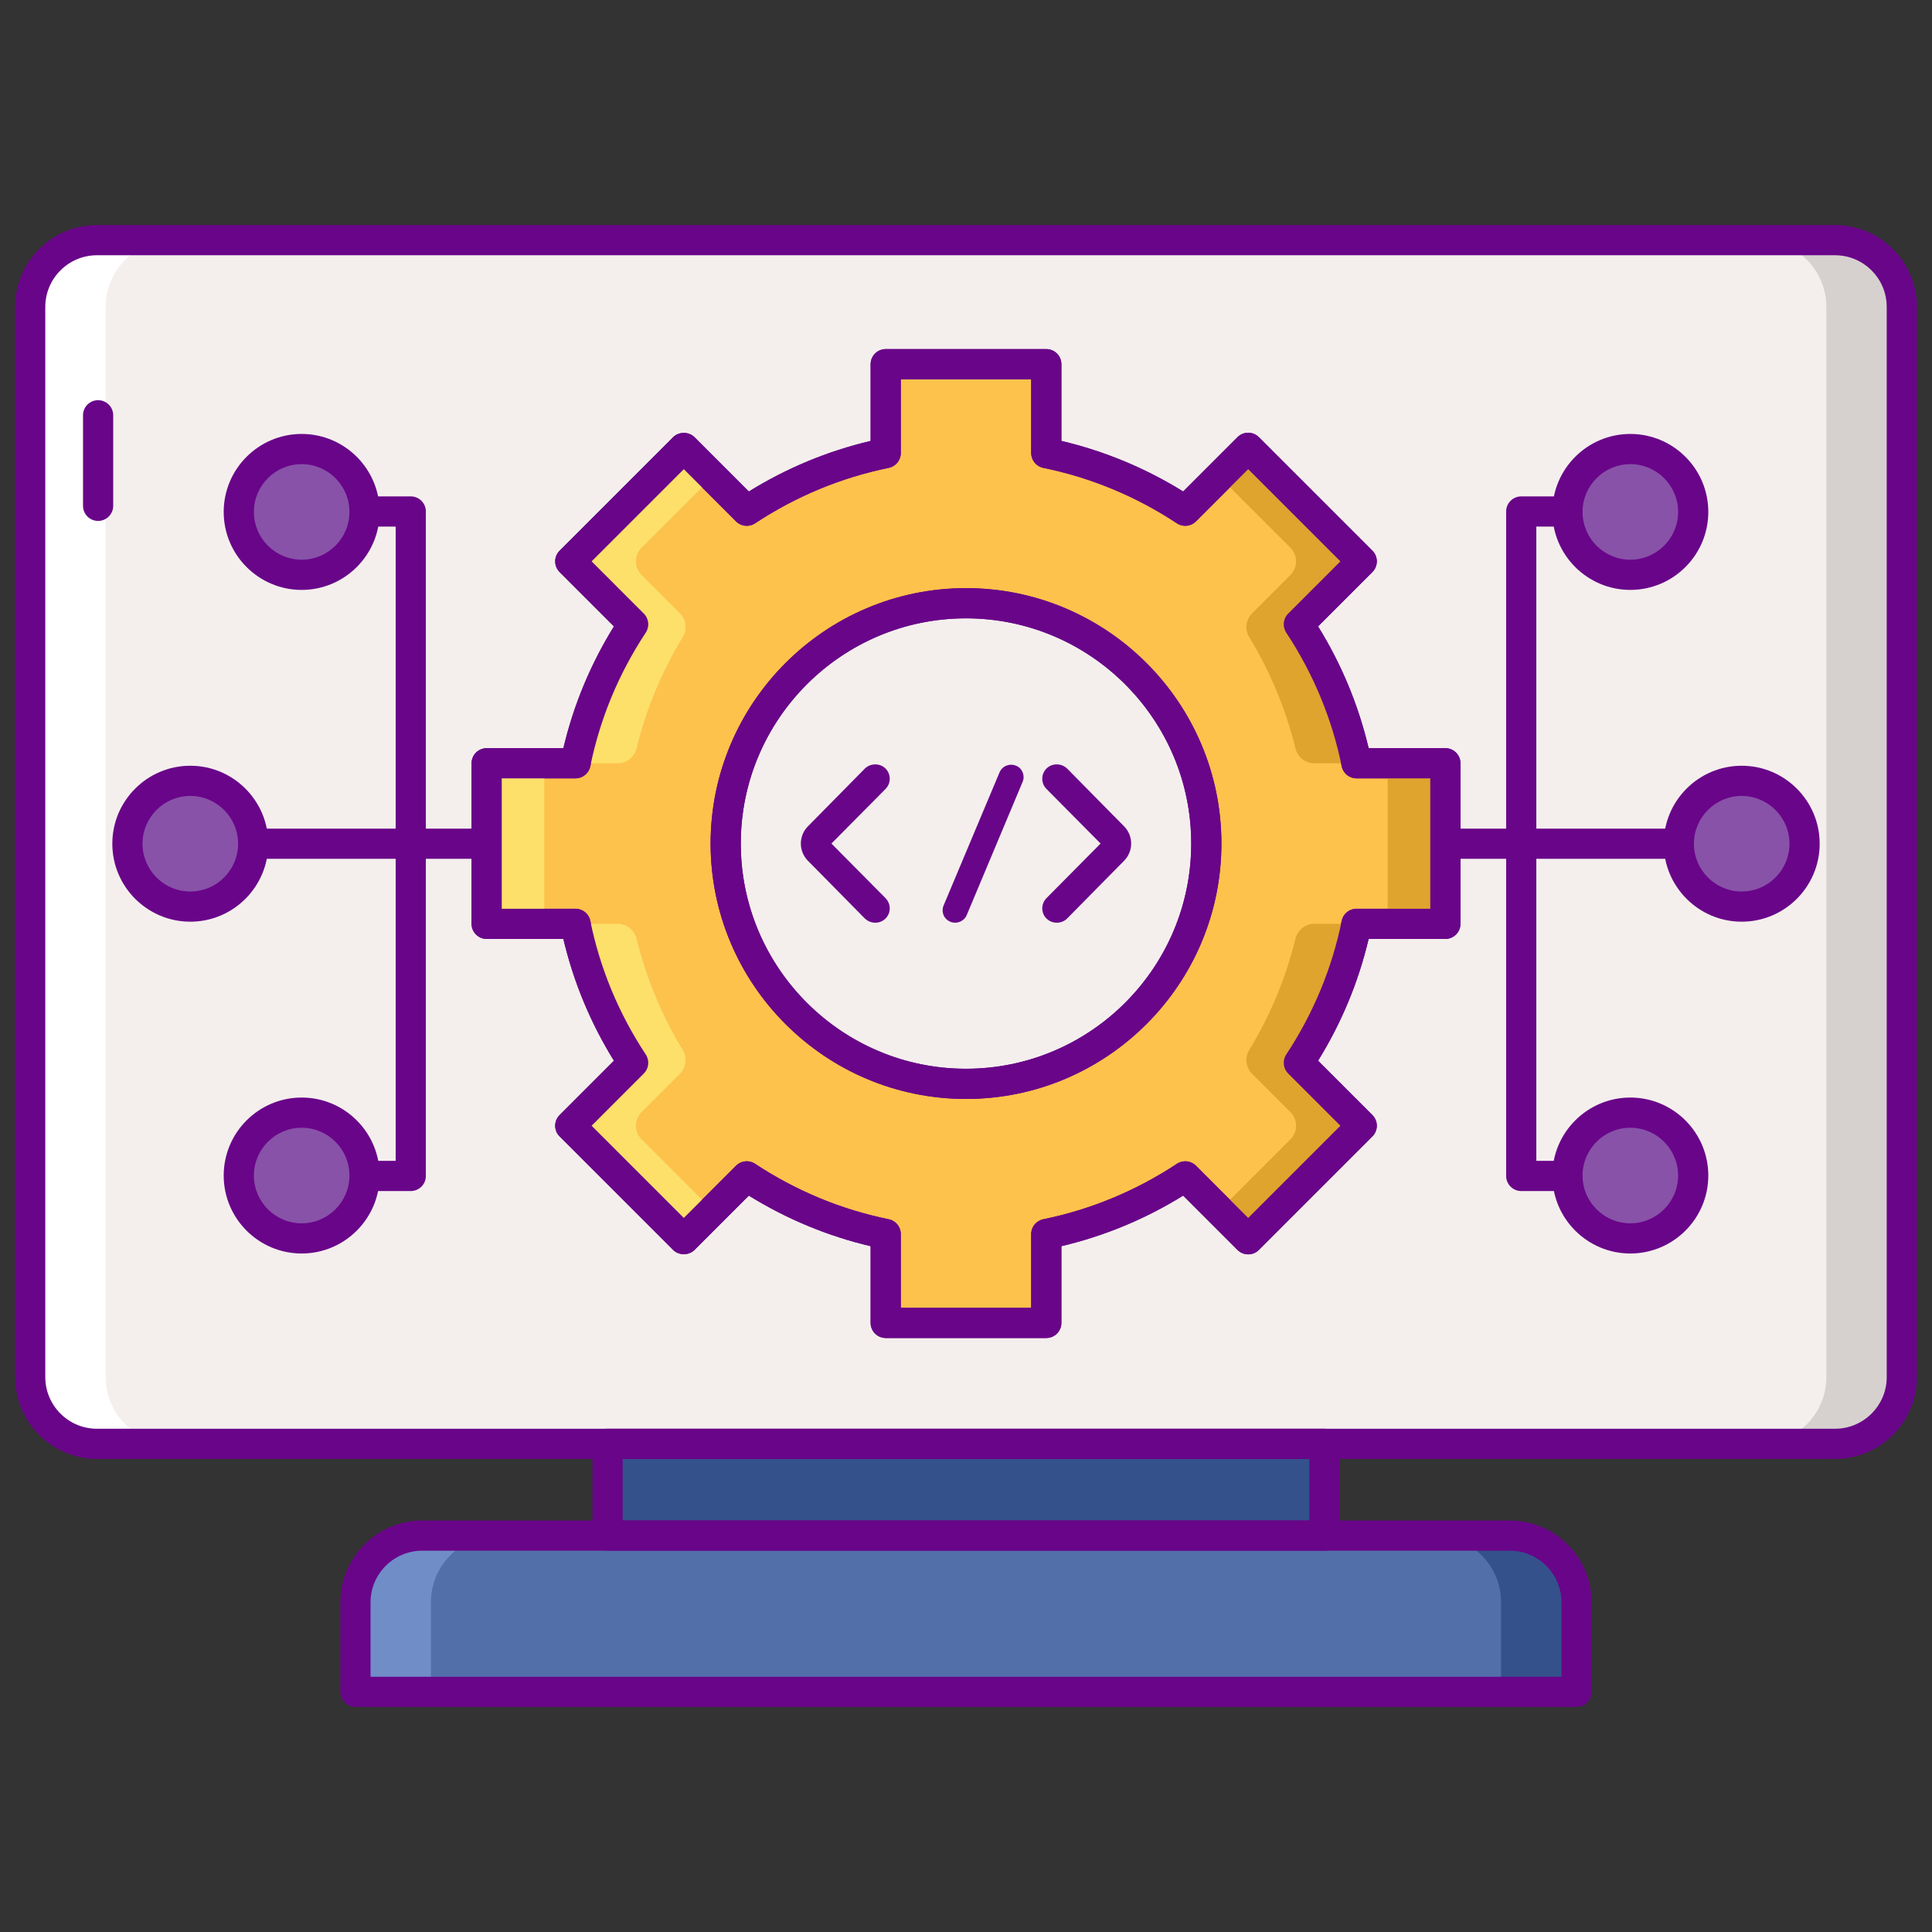 <svg id="Layer_1" enable-background="new 0 0 256 256" height="512" viewBox="0 0 256 256" width="512" xmlns="http://www.w3.org/2000/svg"><rect x="0" y="0" width="256" height="256" fill="#333333" stroke="none"/><g><g><path d="m243.15 191.318h-230.3c-4.888 0-8.85-3.962-8.85-8.85v-141.796c0-4.888 3.962-8.85 8.85-8.85h230.3c4.888 0 8.85 3.962 8.85 8.85v141.796c0 4.888-3.962 8.85-8.85 8.85z" fill="#f4efed"/></g><g><path d="m243.15 31.822h-10c4.888 0 8.85 3.962 8.85 8.85v141.796c0 4.888-3.962 8.85-8.85 8.85h10c4.888 0 8.85-3.962 8.85-8.85v-141.796c0-4.888-3.962-8.85-8.85-8.85z" fill="#d6d1cf"/></g><g><path d="m12.85 191.318h10c-4.888 0-8.85-3.962-8.85-8.85v-141.796c0-4.888 3.962-8.85 8.85-8.85h-10c-4.888 0-8.85 3.962-8.85 8.85v141.796c0 4.888 3.962 8.85 8.85 8.85z" fill="#fff"/></g><g><path d="m208.901 224.178h-161.802v-11.854c0-4.888 3.962-8.85 8.85-8.85h144.102c4.888 0 8.85 3.962 8.85 8.85z" fill="#526faa"/></g><g><path d="m200.051 203.474h-10c4.888 0 8.85 3.962 8.85 8.85v11.855h10v-11.855c0-4.888-3.962-8.85-8.85-8.85z" fill="#34518c"/></g><g><path d="m55.949 203.474h10c-4.888 0-8.85 3.962-8.85 8.85v11.855h-10v-11.855c0-4.888 3.962-8.85 8.85-8.85z" fill="#708dc8"/></g><g><path d="m80.503 191.318h94.993v12.156h-94.993z" fill="#34518c"/></g><g><path d="m13 69.026c-1.104 0-2-.896-2-2v-12c0-1.104.896-2 2-2s2 .896 2 2v12c0 1.104-.896 2-2 2z" fill="#690589"/></g><g><path d="m208.901 226.178h-161.802c-1.104 0-2-.896-2-2v-11.854c0-5.983 4.867-10.85 10.85-10.85h144.102c5.983 0 10.851 4.867 10.851 10.85v11.854c-.001 1.105-.896 2-2.001 2zm-159.802-4h157.802v-9.854c0-3.777-3.073-6.85-6.851-6.85h-144.101c-3.777 0-6.85 3.073-6.85 6.85z" fill="#690589"/></g><g><path d="m175.497 205.474h-94.994c-1.104 0-2-.896-2-2v-12.155c0-1.104.896-2 2-2h94.994c1.104 0 2 .896 2 2v12.155c0 1.104-.895 2-2 2zm-92.994-4h90.994v-8.155h-90.994z" fill="#690589"/></g><g><path d="m243.15 193.318h-230.3c-5.983 0-10.85-4.867-10.85-10.85v-141.796c0-5.983 4.867-10.85 10.85-10.85h230.3c5.982 0 10.85 4.867 10.85 10.85v141.796c0 5.983-4.867 10.85-10.85 10.85zm-230.3-159.496c-3.777 0-6.85 3.073-6.85 6.85v141.796c0 3.777 3.073 6.85 6.85 6.85h230.3c3.777 0 6.85-3.073 6.85-6.85v-141.796c0-3.777-3.072-6.85-6.85-6.85z" fill="#690589"/></g><g><path d="m191.517 122.413v-21.277h-11.775c-1.368-6.688-4.008-12.909-7.643-18.415l8.337-8.337-15.046-15.046-8.337 8.337c-5.506-3.635-11.728-6.276-18.415-7.643v-11.775h-21.277v11.775c-6.688 1.368-12.909 4.008-18.415 7.643l-8.337-8.337-15.045 15.046 8.336 8.336c-3.635 5.506-6.275 11.728-7.643 18.415h-11.774v21.277h11.775c1.368 6.688 4.008 12.909 7.643 18.415l-8.337 8.337 15.046 15.045 8.337-8.337c5.507 3.635 11.728 6.275 18.415 7.643v11.775h21.277v-11.775c6.688-1.368 12.909-4.008 18.416-7.643l8.337 8.337 15.046-15.045-8.337-8.337c3.635-5.506 6.275-11.728 7.643-18.415h11.773zm-63.517 21.204c-17.586 0-31.842-14.256-31.842-31.842s14.256-31.842 31.842-31.842 31.843 14.256 31.843 31.842c-.001 17.586-14.257 31.842-31.843 31.842z" fill="#fcc24c"/></g><g><path d="m138.639 177.292h-21.277c-1.104 0-2-.896-2-2v-10.167c-5.704-1.346-11.12-3.594-16.138-6.7l-7.2 7.2c-.75.75-2.078.751-2.828 0l-15.047-15.045c-.375-.375-.586-.884-.586-1.414s.211-1.039.586-1.414l7.2-7.2c-3.106-5.018-5.354-10.433-6.7-16.138h-10.166c-1.104 0-2-.896-2-2v-21.277c0-1.104.896-2 2-2h10.167c1.346-5.705 3.594-11.12 6.7-16.138l-7.2-7.2c-.375-.375-.586-.884-.586-1.414s.211-1.039.586-1.414l15.046-15.045c.75-.75 2.078-.75 2.828 0l7.2 7.2c5.018-3.106 10.434-5.354 16.138-6.7v-10.169c0-1.104.896-2 2-2h21.277c1.104 0 2 .896 2 2v10.167c5.706 1.346 11.12 3.594 16.138 6.7l7.2-7.2c.781-.781 2.047-.781 2.828 0l15.046 15.045c.375.375.586.884.586 1.414s-.211 1.039-.586 1.414l-7.2 7.2c3.106 5.019 5.354 10.434 6.699 16.138h10.168c1.104 0 2 .896 2 2v21.277c0 1.104-.896 2-2 2h-10.168c-1.345 5.704-3.593 11.12-6.699 16.138l7.2 7.2c.375.375.586.884.586 1.414s-.211 1.039-.586 1.414l-15.046 15.045c-.781.781-2.047.781-2.828 0l-7.2-7.2c-5.018 3.105-10.433 5.354-16.138 6.7v10.167c0 1.106-.896 2.002-2 2.002zm-19.278-4h17.277v-9.774c0-.95.668-1.769 1.6-1.959 6.322-1.293 12.282-3.767 17.714-7.353.791-.524 1.844-.417 2.516.255l6.923 6.922 12.218-12.217-6.923-6.923c-.672-.671-.778-1.723-.255-2.516 3.586-5.433 6.06-11.393 7.352-17.714.19-.931 1.01-1.6 1.96-1.6h9.775v-17.277h-9.775c-.95 0-1.77-.668-1.96-1.6-1.292-6.321-3.766-12.281-7.352-17.713-.523-.793-.417-1.845.255-2.516l6.923-6.923-12.218-12.217-6.923 6.922c-.671.672-1.723.779-2.516.255-5.431-3.585-11.391-6.06-17.714-7.353-.932-.19-1.6-1.009-1.6-1.959v-9.774h-17.277v9.774c0 .95-.668 1.769-1.599 1.959-6.323 1.293-12.283 3.767-17.714 7.353-.792.524-1.844.418-2.516-.255l-6.922-6.922-12.218 12.217 6.922 6.923c.672.671.778 1.723.255 2.516-3.586 5.431-6.06 11.391-7.353 17.714-.19.931-1.009 1.599-1.959 1.599h-9.774v17.277h9.774c.95 0 1.769.668 1.959 1.599 1.293 6.323 3.767 12.283 7.353 17.714.523.793.417 1.845-.255 2.516l-6.922 6.923 12.217 12.217 6.922-6.922c.671-.672 1.723-.779 2.516-.255 5.433 3.586 11.393 6.061 17.714 7.353.931.19 1.599 1.009 1.599 1.959v9.775zm8.639-27.675c-18.661 0-33.842-15.182-33.842-33.842s15.181-33.843 33.842-33.843 33.843 15.182 33.843 33.842-15.182 33.843-33.843 33.843zm0-63.685c-16.455 0-29.842 13.387-29.842 29.842s13.387 29.842 29.842 29.842 29.843-13.387 29.843-29.842-13.388-29.842-29.843-29.842z" fill="#690589"/></g><g><path d="m170.99 76.186-5.068 5.067c-.833.833-1.019 2.134-.407 3.141 2.747 4.519 4.84 9.479 6.135 14.754.284 1.157 1.294 1.989 2.486 1.989h5.606c-1.368-6.688-4.008-12.909-7.643-18.415l8.337-8.337-15.046-15.046-3.822 3.822 9.422 9.422c.996.994.996 2.608 0 3.603z" fill="#dea42e"/></g><g><path d="m183.873 101.136h7.644v21.277h-7.644z" fill="#dea42e"/></g><g><path d="m179.743 122.413h-5.606c-1.192 0-2.202.831-2.486 1.989-1.295 5.275-3.388 10.235-6.135 14.754-.612 1.007-.426 2.308.407 3.141l5.068 5.068c.995.995.995 2.608 0 3.603l-9.422 9.422 3.822 3.822 15.046-15.046-8.337-8.337c3.635-5.507 6.275-11.728 7.643-18.416z" fill="#dea42e"/></g><g><path d="m85.009 76.186 5.068 5.067c.833.833 1.019 2.134.407 3.141-2.747 4.519-4.84 9.479-6.135 14.754-.284 1.157-1.294 1.989-2.486 1.989h-5.606c1.368-6.688 4.008-12.909 7.643-18.415l-8.337-8.337 15.046-15.046 3.822 3.822-9.422 9.422c-.995.994-.995 2.608 0 3.603z" fill="#fce06a"/></g><g><path d="m64.483 101.136h7.644v21.277h-7.644z" fill="#fce06a"/></g><g><path d="m76.257 122.413h5.606c1.192 0 2.201.831 2.486 1.989 1.295 5.275 3.388 10.235 6.135 14.754.612 1.007.426 2.308-.407 3.141l-5.068 5.068c-.995.995-.995 2.608 0 3.603l9.422 9.422-3.822 3.822-15.046-15.046 8.337-8.337c-3.635-5.507-6.275-11.728-7.643-18.416z" fill="#fce06a"/></g><g><path d="m138.639 177.292h-21.277c-1.104 0-2-.896-2-2v-10.167c-5.704-1.346-11.12-3.594-16.138-6.7l-7.2 7.2c-.75.75-2.078.751-2.828 0l-15.047-15.045c-.375-.375-.586-.884-.586-1.414s.211-1.039.586-1.414l7.2-7.2c-3.106-5.018-5.354-10.433-6.7-16.138h-10.166c-1.104 0-2-.896-2-2v-21.277c0-1.104.896-2 2-2h10.167c1.346-5.705 3.594-11.12 6.7-16.138l-7.2-7.2c-.375-.375-.586-.884-.586-1.414s.211-1.039.586-1.414l15.046-15.045c.75-.75 2.078-.75 2.828 0l7.2 7.2c5.018-3.106 10.434-5.354 16.138-6.7v-10.169c0-1.104.896-2 2-2h21.277c1.104 0 2 .896 2 2v10.167c5.706 1.346 11.12 3.594 16.138 6.7l7.2-7.2c.781-.781 2.047-.781 2.828 0l15.046 15.045c.375.375.586.884.586 1.414s-.211 1.039-.586 1.414l-7.2 7.2c3.106 5.019 5.354 10.434 6.699 16.138h10.168c1.104 0 2 .896 2 2v21.277c0 1.104-.896 2-2 2h-10.168c-1.345 5.704-3.593 11.12-6.699 16.138l7.2 7.2c.375.375.586.884.586 1.414s-.211 1.039-.586 1.414l-15.046 15.045c-.781.781-2.047.781-2.828 0l-7.2-7.2c-5.018 3.105-10.433 5.354-16.138 6.7v10.167c0 1.106-.896 2.002-2 2.002zm-19.278-4h17.277v-9.774c0-.95.668-1.769 1.6-1.959 6.322-1.293 12.282-3.767 17.714-7.353.791-.524 1.844-.417 2.516.255l6.923 6.922 12.218-12.217-6.923-6.923c-.672-.671-.778-1.723-.255-2.516 3.586-5.433 6.06-11.393 7.352-17.714.19-.931 1.01-1.6 1.96-1.6h9.775v-17.277h-9.775c-.95 0-1.77-.668-1.96-1.6-1.292-6.321-3.766-12.281-7.352-17.713-.523-.793-.417-1.845.255-2.516l6.923-6.923-12.218-12.217-6.923 6.922c-.671.672-1.723.779-2.516.255-5.431-3.585-11.391-6.06-17.714-7.353-.932-.19-1.6-1.009-1.6-1.959v-9.774h-17.277v9.774c0 .95-.668 1.769-1.599 1.959-6.323 1.293-12.283 3.767-17.714 7.353-.792.524-1.844.418-2.516-.255l-6.922-6.922-12.218 12.217 6.922 6.923c.672.671.778 1.723.255 2.516-3.586 5.431-6.06 11.391-7.353 17.714-.19.931-1.009 1.599-1.959 1.599h-9.774v17.277h9.774c.95 0 1.769.668 1.959 1.599 1.293 6.323 3.767 12.283 7.353 17.714.523.793.417 1.845-.255 2.516l-6.922 6.923 12.217 12.217 6.922-6.922c.671-.672 1.723-.779 2.516-.255 5.433 3.586 11.393 6.061 17.714 7.353.931.19 1.599 1.009 1.599 1.959v9.775zm8.639-27.675c-18.661 0-33.842-15.182-33.842-33.842s15.181-33.843 33.842-33.843 33.843 15.182 33.843 33.842-15.182 33.843-33.843 33.843zm0-63.685c-16.455 0-29.842 13.387-29.842 29.842s13.387 29.842 29.842 29.842 29.843-13.387 29.843-29.842-13.388-29.842-29.843-29.842z" fill="#690589"/></g><g><path d="m106.116 111.774c0-.852.335-1.67.934-2.277l7.56-7.668c.756-.725 1.995-.725 2.721 0 .755.756.755 1.965 0 2.721l-7.164 7.225 7.164 7.224c.755.786.755 1.965 0 2.721-.393.363-.847.544-1.33.544-.514 0-.998-.181-1.391-.544l-7.56-7.668c-.599-.607-.934-1.425-.934-2.278z" fill="#690589"/></g><g><path d="m125.038 119.966 7.406-17.623c.362-.847 1.329-1.239 2.206-.877.816.333 1.209 1.33.847 2.146l-7.406 17.653c-.272.635-.907.997-1.542.997-.181 0-.423-.03-.604-.121-.877-.331-1.27-1.329-.907-2.175z" fill="#690589"/></g><g><path d="m149.885 111.774c0 .852-.335 1.67-.934 2.277l-7.561 7.668c-.362.363-.876.544-1.359.544-.515 0-.968-.181-1.36-.544-.756-.756-.756-1.935 0-2.721l7.164-7.224-7.164-7.225c-.756-.756-.756-1.965 0-2.721.726-.725 1.965-.725 2.72 0l7.561 7.668c.597.608.933 1.426.933 2.278z" fill="#690589"/></g><g><path d="m216.125 157.821h-14.553c-1.104 0-2-.896-2-2v-88.047c0-1.104.896-2 2-2h14.553c1.104 0 2 .896 2 2s-.896 2-2 2h-12.553v84.047h12.553c1.104 0 2 .896 2 2s-.896 2-2 2z" fill="#690589"/></g><g><path d="m54.428 157.821h-14.553c-1.104 0-2-.896-2-2s.896-2 2-2h12.553v-84.047h-12.553c-1.104 0-2-.896-2-2s.896-2 2-2h14.553c1.104 0 2 .896 2 2v88.047c0 1.105-.896 2-2 2z" fill="#690589"/></g><g><path d="m63.483 113.797h-38.401c-1.104 0-2-.896-2-2s.896-2 2-2h38.401c1.104 0 2 .896 2 2s-.896 2-2 2z" fill="#690589"/></g><g><path d="m230.785 113.797h-38.268c-1.104 0-2-.896-2-2s.896-2 2-2h38.268c1.104 0 2 .896 2 2s-.895 2-2 2z" fill="#690589"/></g><g><path d="m33.547 111.798c0 4.602-3.73 8.332-8.332 8.332s-8.332-3.73-8.332-8.332 3.73-8.332 8.332-8.332 8.332 3.73 8.332 8.332z" fill="#8852a8"/></g><g><circle cx="39.973" cy="155.763" fill="#8852a8" r="8.332"/></g><g><circle cx="39.973" cy="67.833" fill="#8852a8" r="8.332"/></g><g><path d="m222.453 111.798c0 4.602 3.73 8.332 8.332 8.332s8.332-3.73 8.332-8.332-3.73-8.332-8.332-8.332-8.332 3.73-8.332 8.332z" fill="#8852a8"/></g><g><circle cx="216.027" cy="155.763" fill="#8852a8" r="8.332"/></g><g><path d="m207.695 67.833c0 4.602 3.73 8.332 8.332 8.332s8.332-3.73 8.332-8.332-3.73-8.332-8.332-8.332-8.332 3.73-8.332 8.332z" fill="#8852a8"/></g><g><path d="m25.215 122.129c-5.697 0-10.332-4.635-10.332-10.332s4.635-10.332 10.332-10.332 10.332 4.635 10.332 10.332c0 5.698-4.634 10.332-10.332 10.332zm0-16.663c-3.492 0-6.332 2.84-6.332 6.332s2.84 6.332 6.332 6.332 6.332-2.84 6.332-6.332-2.84-6.332-6.332-6.332z" fill="#690589"/></g><g><path d="m39.973 166.095c-5.697 0-10.332-4.635-10.332-10.332s4.635-10.332 10.332-10.332 10.332 4.635 10.332 10.332-4.635 10.332-10.332 10.332zm0-16.664c-3.491 0-6.332 2.84-6.332 6.332s2.84 6.332 6.332 6.332 6.332-2.84 6.332-6.332-2.841-6.332-6.332-6.332z" fill="#690589"/></g><g><path d="m39.973 78.165c-5.697 0-10.332-4.635-10.332-10.332s4.635-10.333 10.332-10.333 10.332 4.635 10.332 10.332-4.635 10.333-10.332 10.333zm0-16.665c-3.491 0-6.332 2.84-6.332 6.332s2.84 6.332 6.332 6.332 6.332-2.84 6.332-6.332-2.841-6.332-6.332-6.332z" fill="#690589"/></g><g><path d="m230.785 122.129c-5.697 0-10.332-4.635-10.332-10.332s4.635-10.332 10.332-10.332c5.696 0 10.331 4.635 10.331 10.332 0 5.698-4.635 10.332-10.331 10.332zm0-16.663c-3.491 0-6.332 2.84-6.332 6.332s2.841 6.332 6.332 6.332 6.331-2.84 6.331-6.332-2.84-6.332-6.331-6.332z" fill="#690589"/></g><g><path d="m216.027 166.095c-5.697 0-10.332-4.635-10.332-10.332s4.635-10.332 10.332-10.332c5.696 0 10.331 4.635 10.331 10.332s-4.634 10.332-10.331 10.332zm0-16.664c-3.491 0-6.332 2.84-6.332 6.332s2.841 6.332 6.332 6.332 6.331-2.84 6.331-6.332-2.839-6.332-6.331-6.332z" fill="#690589"/></g><g><path d="m216.027 78.165c-5.697 0-10.332-4.635-10.332-10.332s4.635-10.333 10.332-10.333 10.332 4.635 10.332 10.332-4.634 10.333-10.332 10.333zm0-16.665c-3.491 0-6.332 2.84-6.332 6.332s2.841 6.332 6.332 6.332 6.332-2.84 6.332-6.332-2.84-6.332-6.332-6.332z" fill="#690589"/></g></g></svg>